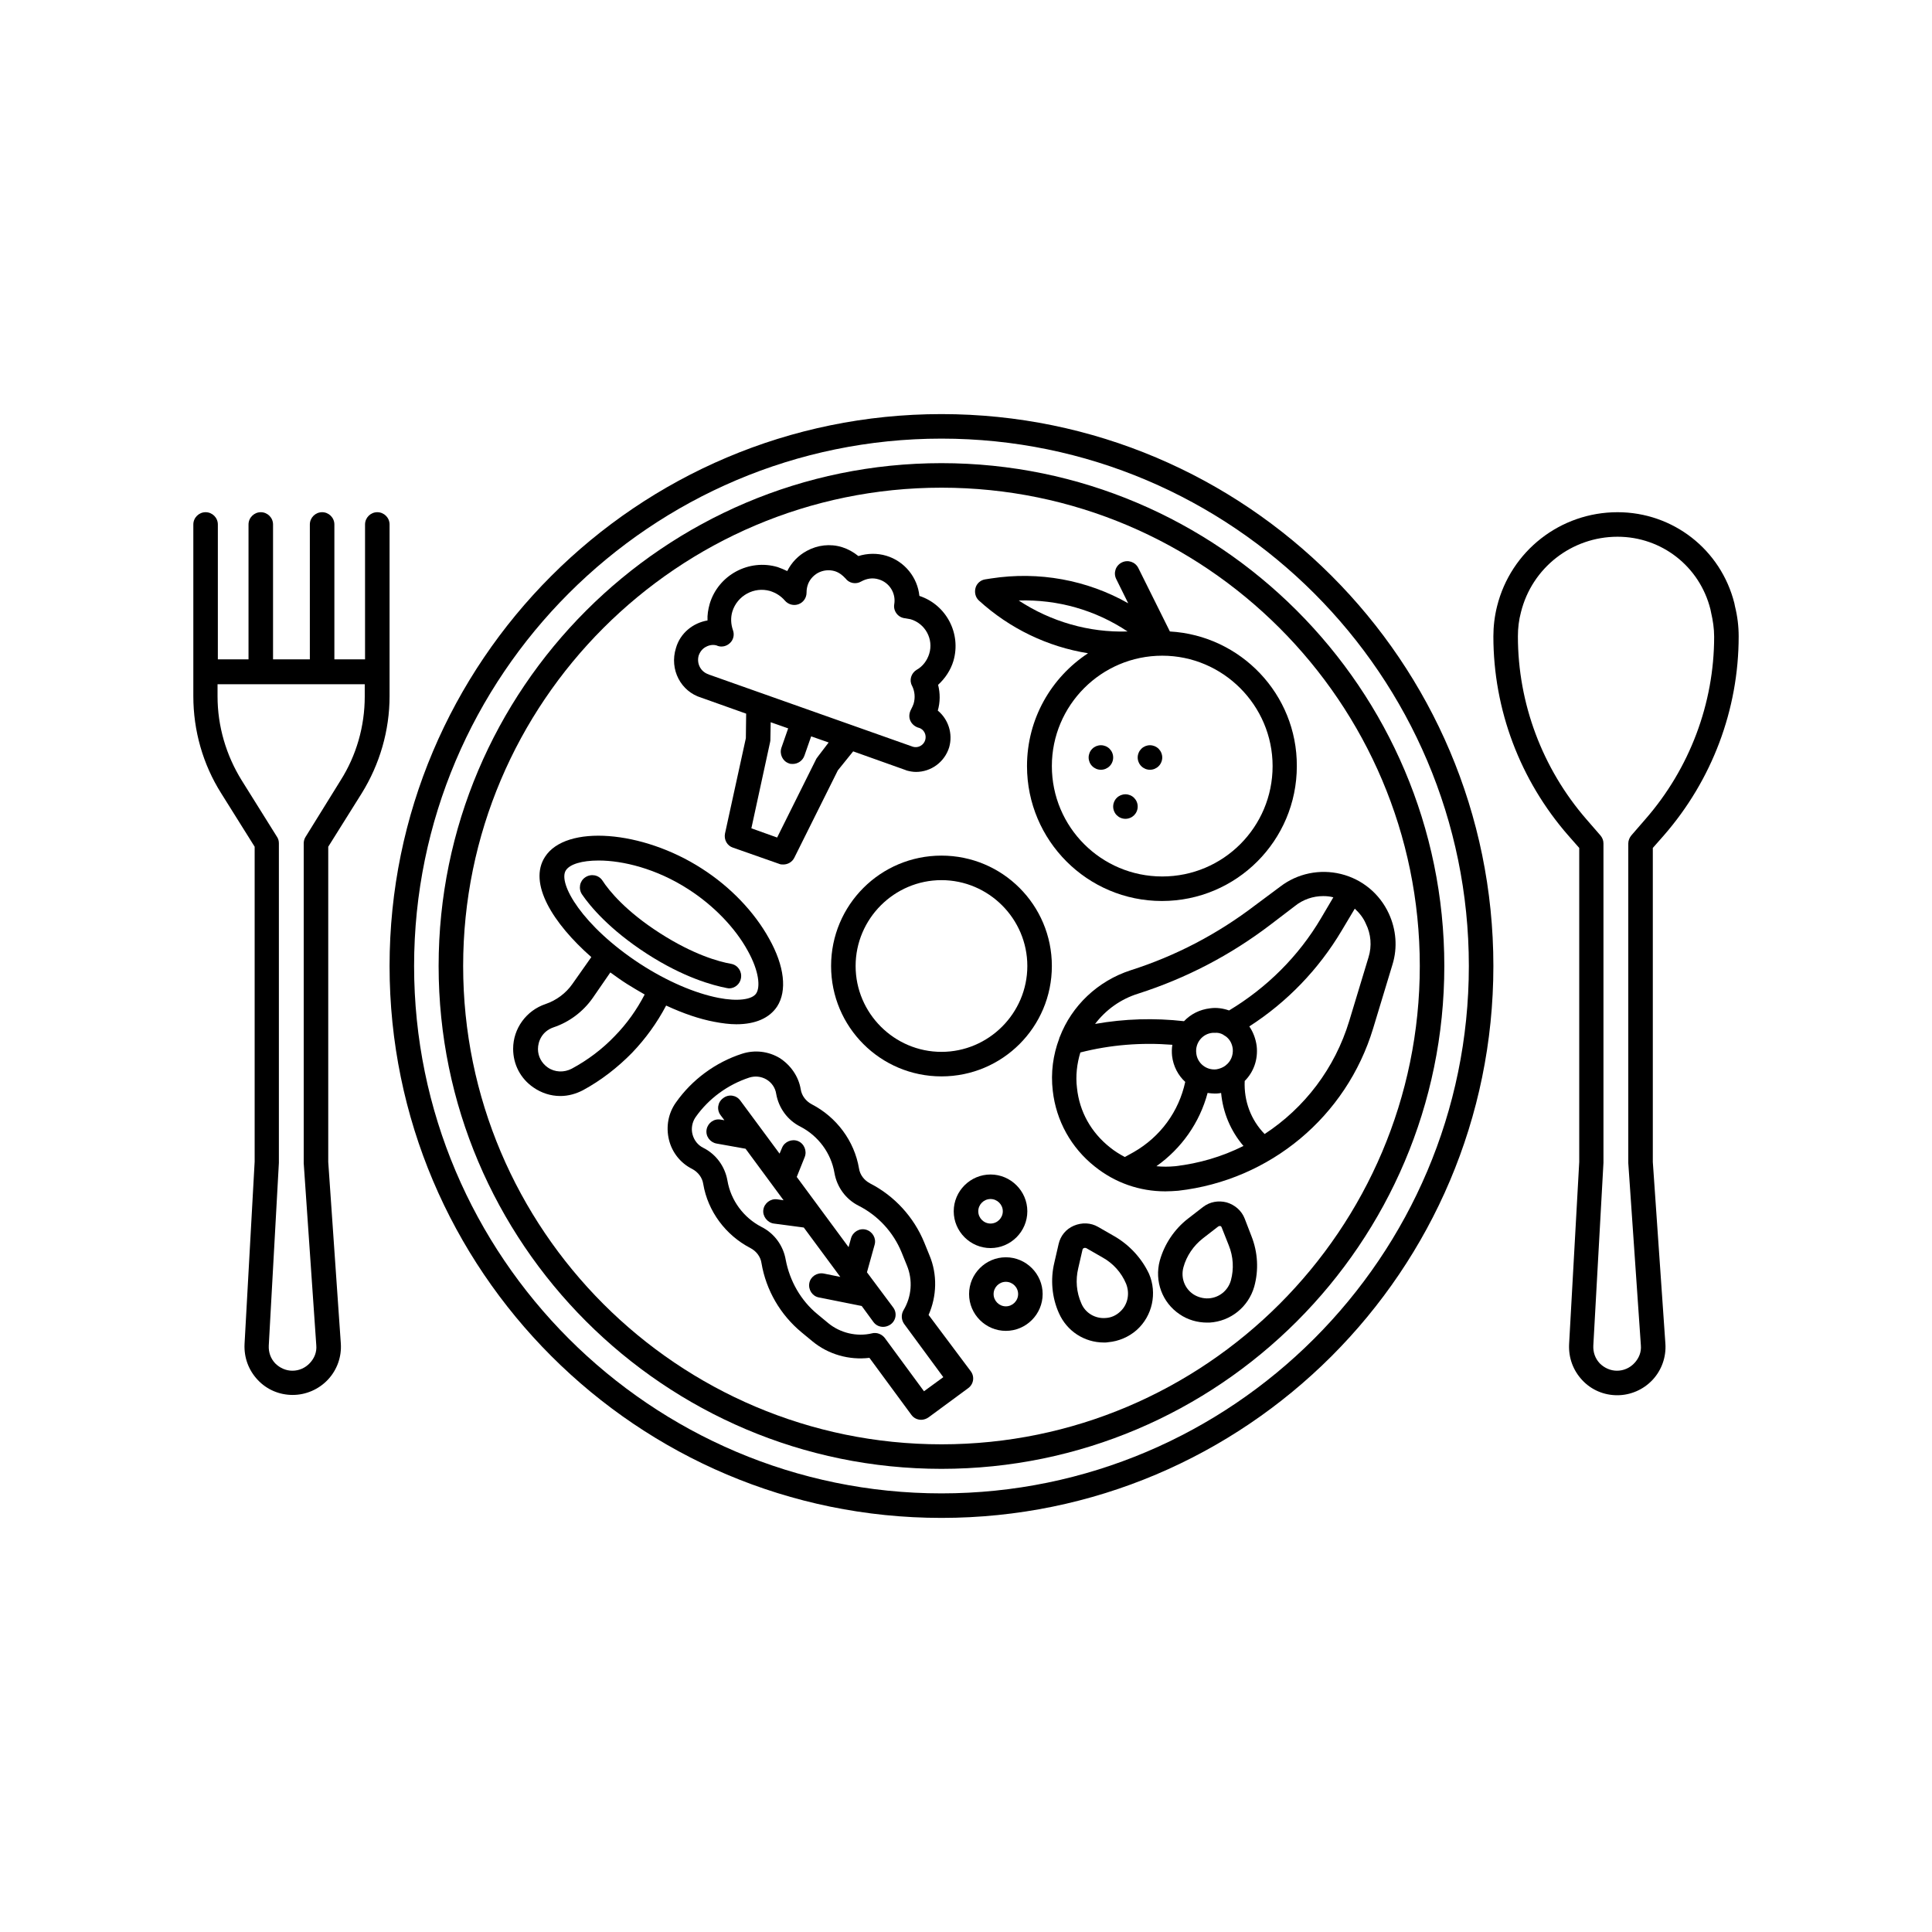 <svg xmlns="http://www.w3.org/2000/svg" xmlns:xlink="http://www.w3.org/1999/xlink" width="400" zoomAndPan="magnify" viewBox="0 0 300 300" height="400" preserveAspectRatio="xMidYMid meet" version="1.0"><defs><clipPath id="37c36f67cb"><path d="M 60 64.301 L 232 64.301 L 232 236 L 60 236 Z M 60 64.301 " clip-rule="nonzero"/></clipPath></defs><g clip-path="url(#37c36f67cb)"><path fill="currentColor" d="M 146.191 64.301 C 98.914 64.301 60.492 102.723 60.492 150 C 60.492 197.277 98.914 235.699 146.191 235.699 C 193.469 235.699 231.891 197.277 231.891 150 C 231.891 102.723 193.469 64.301 146.191 64.301 Z M 146.191 231.891 C 101.055 231.891 64.301 195.133 64.301 150 C 64.301 104.863 101.055 68.109 146.191 68.109 C 191.324 68.109 228.082 104.863 228.082 150 C 228.082 195.133 191.324 231.891 146.191 231.891 Z M 146.191 231.891 " fill-opacity="1" fill-rule="nonzero"/></g><path fill="currentColor" d="M 146.191 132.859 C 136.715 132.859 129.051 140.523 129.051 150 C 129.051 159.473 136.715 167.141 146.191 167.141 C 155.664 167.141 163.332 159.473 163.332 150 C 163.332 140.523 155.664 132.859 146.191 132.859 Z M 146.191 163.332 C 138.859 163.332 132.859 157.332 132.859 150 C 132.859 142.668 138.859 136.668 146.191 136.668 C 153.523 136.668 159.523 142.668 159.523 150 C 159.523 157.332 153.523 163.332 146.191 163.332 Z M 146.191 163.332 " fill-opacity="1" fill-rule="nonzero"/><path fill="currentColor" d="M 146.191 71.918 C 103.152 71.918 68.109 106.961 68.109 150 C 68.109 193.039 103.152 228.082 146.191 228.082 C 189.23 228.082 224.273 193.039 224.273 150 C 224.273 106.961 189.23 71.918 146.191 71.918 Z M 146.191 224.273 C 105.246 224.273 71.918 190.945 71.918 150 C 71.918 109.055 105.246 75.727 146.191 75.727 C 187.137 75.727 220.465 109.055 220.465 150 C 220.465 190.945 187.137 224.273 146.191 224.273 Z M 146.191 224.273 " fill-opacity="1" fill-rule="nonzero"/><path fill="currentColor" d="M 256.648 180.422 L 256.648 131.668 L 258.363 129.719 C 265.836 121.148 269.98 110.195 269.98 98.816 C 269.98 97.246 269.789 95.676 269.406 94.152 L 269.312 93.676 C 267.219 85.344 259.789 79.535 251.172 79.535 C 242.316 79.535 234.605 85.535 232.461 94.152 C 232.082 95.676 231.891 97.246 231.891 98.816 C 231.891 110.195 236.031 121.148 243.508 129.719 L 245.223 131.668 L 245.223 180.422 L 243.648 208.75 C 243.555 210.844 244.27 212.797 245.699 214.32 C 247.125 215.844 249.078 216.652 251.125 216.652 C 253.172 216.652 255.172 215.797 256.602 214.273 C 258.027 212.75 258.742 210.703 258.602 208.656 Z M 255.504 127.195 L 253.316 129.719 C 253.031 130.051 252.84 130.527 252.84 130.953 L 252.84 180.469 C 252.84 180.52 252.84 180.566 252.84 180.613 L 254.793 208.895 C 254.887 209.941 254.504 210.895 253.793 211.656 C 253.078 212.418 252.125 212.844 251.078 212.844 C 250.078 212.844 249.125 212.418 248.41 211.703 C 247.695 210.941 247.363 209.988 247.41 208.941 L 248.984 180.566 C 248.984 180.52 248.984 180.52 248.984 180.469 L 248.984 130.953 C 248.984 130.48 248.793 130.051 248.508 129.719 L 246.316 127.195 C 239.508 119.34 235.699 109.246 235.699 98.816 C 235.699 97.531 235.844 96.293 236.176 95.055 C 237.891 88.152 244.078 83.344 251.172 83.344 C 258.027 83.344 263.934 87.961 265.598 94.629 L 265.695 95.105 C 265.98 96.344 266.172 97.578 266.172 98.867 C 266.172 109.246 262.359 119.34 255.504 127.195 Z M 255.504 127.195 " fill-opacity="1" fill-rule="nonzero"/><path fill="currentColor" d="M 56.16 123.195 C 58.969 118.672 60.492 113.434 60.492 108.102 L 60.492 81.441 C 60.492 80.391 59.637 79.535 58.586 79.535 C 57.539 79.535 56.684 80.391 56.684 81.441 L 56.684 102.387 L 51.922 102.387 L 51.922 81.441 C 51.922 80.391 51.066 79.535 50.02 79.535 C 48.969 79.535 48.113 80.391 48.113 81.441 L 48.113 102.387 L 42.398 102.387 L 42.398 81.441 C 42.398 80.391 41.543 79.535 40.496 79.535 C 39.449 79.535 38.59 80.391 38.59 81.441 L 38.59 102.387 L 33.828 102.387 L 33.828 81.441 C 33.828 80.391 32.973 79.535 31.926 79.535 C 30.879 79.535 30.02 80.391 30.02 81.441 L 30.02 108.102 C 30.02 113.434 31.496 118.672 34.355 123.195 L 39.543 131.48 L 39.543 180.375 L 37.973 208.703 C 37.875 210.797 38.59 212.75 40.02 214.273 C 41.449 215.797 43.398 216.605 45.445 216.605 C 47.496 216.605 49.492 215.75 50.922 214.227 C 52.352 212.703 53.066 210.656 52.922 208.609 L 50.969 180.422 L 50.969 131.48 Z M 47.445 129.957 C 47.258 130.242 47.16 130.621 47.16 130.953 L 47.16 180.469 C 47.16 180.52 47.16 180.566 47.16 180.613 L 49.113 208.895 C 49.207 209.941 48.828 210.895 48.113 211.656 C 47.398 212.418 46.445 212.844 45.398 212.844 C 44.398 212.844 43.449 212.418 42.734 211.703 C 42.02 210.941 41.688 209.988 41.734 208.941 L 43.305 180.566 C 43.305 180.52 43.305 180.52 43.305 180.469 L 43.305 130.953 C 43.305 130.574 43.211 130.242 43.02 129.957 L 37.543 121.195 C 35.117 117.289 33.781 112.77 33.781 108.148 L 33.781 106.246 L 56.637 106.246 L 56.637 108.148 C 56.637 112.77 55.352 117.289 52.875 121.195 Z M 47.445 129.957 " fill-opacity="1" fill-rule="nonzero"/><path fill="currentColor" d="M 194.898 140.574 C 189.039 145.047 182.566 148.43 175.566 150.664 C 170.426 152.332 166.426 156.188 164.57 160.996 C 164.52 161.094 164.473 161.188 164.473 161.281 C 163.52 163.805 163.141 166.566 163.473 169.375 C 163.996 174.043 166.332 178.23 169.996 181.137 C 173.141 183.66 176.949 184.992 180.945 184.992 C 181.613 184.992 182.281 184.945 182.945 184.898 C 197.23 183.277 209.086 173.375 213.227 159.664 L 216.227 149.762 C 217.035 147.145 216.797 144.332 215.656 141.859 C 214.227 138.762 211.512 136.527 208.227 135.715 C 204.941 134.906 201.469 135.621 198.801 137.668 Z M 167.234 168.949 C 166.996 167.043 167.234 165.141 167.758 163.426 C 172.426 162.234 177.234 161.855 182.043 162.234 C 181.945 162.805 181.945 163.379 181.996 163.949 C 182.184 165.566 182.945 166.996 184.043 167.996 C 183.043 172.613 180.184 176.52 176.043 178.898 L 174.664 179.66 C 173.852 179.23 173.09 178.758 172.379 178.184 C 169.426 175.852 167.617 172.613 167.234 168.949 Z M 189.945 160.664 C 189.945 160.664 189.992 160.711 189.992 160.711 C 190.137 160.809 190.23 160.855 190.375 160.949 C 190.992 161.426 191.324 162.094 191.422 162.855 C 191.516 163.902 191.09 164.855 190.328 165.426 C 190.328 165.426 190.328 165.426 190.277 165.473 C 189.898 165.758 189.422 165.949 188.898 166.043 C 187.328 166.234 185.898 165.094 185.754 163.52 C 185.566 161.949 186.707 160.52 188.277 160.379 C 188.375 160.379 188.516 160.379 188.613 160.379 C 189.09 160.332 189.516 160.426 189.945 160.664 Z M 182.469 181.09 C 181.469 181.184 180.52 181.184 179.566 181.09 C 183.469 178.328 186.281 174.328 187.516 169.711 C 187.898 169.758 188.23 169.805 188.613 169.805 C 188.852 169.805 189.09 169.805 189.375 169.758 C 189.469 169.758 189.516 169.711 189.613 169.711 C 189.898 172.758 191.09 175.613 193.086 177.945 C 189.754 179.613 186.184 180.66 182.469 181.09 Z M 212.512 148.617 L 209.512 158.523 C 207.277 165.902 202.562 172.043 196.371 176.09 C 194.23 173.898 193.137 170.949 193.277 167.852 C 194.66 166.473 195.371 164.52 195.137 162.426 C 194.992 161.332 194.609 160.281 193.992 159.379 C 199.848 155.617 204.754 150.523 208.324 144.523 L 210.371 141.098 C 211.086 141.762 211.703 142.523 212.086 143.43 C 212.895 145.047 213.035 146.906 212.512 148.617 Z M 205.465 139.145 C 205.988 139.145 206.516 139.191 207.039 139.336 L 205.133 142.57 C 201.656 148.477 196.707 153.379 190.852 156.902 C 189.898 156.57 188.898 156.426 187.898 156.57 C 186.281 156.762 184.898 157.473 183.852 158.57 C 179.234 158.047 174.613 158.188 170.043 158.996 C 171.711 156.809 173.996 155.141 176.758 154.285 C 184.184 151.902 191.039 148.332 197.23 143.621 L 201.039 140.715 C 202.324 139.668 203.895 139.145 205.465 139.145 Z M 205.465 139.145 " fill-opacity="1" fill-rule="nonzero"/><path fill="currentColor" d="M 181.66 98.055 L 176.758 88.199 C 176.281 87.25 175.137 86.867 174.188 87.344 C 173.234 87.82 172.852 88.961 173.328 89.914 L 175.188 93.676 C 168.805 90.059 161.332 88.676 153.902 89.82 L 153 89.961 C 152.285 90.059 151.668 90.582 151.477 91.297 C 151.285 92.008 151.477 92.77 152 93.246 C 156.809 97.629 162.711 100.438 168.949 101.438 C 163.234 105.199 159.473 111.625 159.473 118.957 C 159.473 130.527 168.855 139.906 180.422 139.906 C 191.992 139.906 201.371 130.527 201.371 118.957 C 201.418 107.816 192.66 98.676 181.66 98.055 Z M 175.09 98.055 C 169.094 98.246 163.188 96.531 158.188 93.246 C 164.234 93.059 170.09 94.723 175.09 98.055 Z M 180.473 136.098 C 170.996 136.098 163.332 128.43 163.332 118.957 C 163.332 109.531 170.996 101.816 180.473 101.816 C 189.898 101.816 197.609 109.531 197.609 118.957 C 197.609 128.43 189.945 136.098 180.473 136.098 Z M 180.473 136.098 " fill-opacity="1" fill-rule="nonzero"/><path fill="currentColor" d="M 172.852 117.625 C 172.852 117.875 172.805 118.121 172.707 118.352 C 172.613 118.586 172.473 118.793 172.297 118.969 C 172.117 119.148 171.91 119.285 171.676 119.383 C 171.445 119.48 171.203 119.527 170.949 119.527 C 170.695 119.527 170.453 119.48 170.219 119.383 C 169.988 119.285 169.781 119.148 169.602 118.969 C 169.422 118.793 169.285 118.586 169.188 118.352 C 169.094 118.121 169.043 117.875 169.043 117.625 C 169.043 117.371 169.094 117.129 169.188 116.895 C 169.285 116.66 169.422 116.457 169.602 116.277 C 169.781 116.098 169.988 115.961 170.219 115.863 C 170.453 115.77 170.695 115.719 170.949 115.719 C 171.203 115.719 171.445 115.77 171.676 115.863 C 171.91 115.961 172.117 116.098 172.297 116.277 C 172.473 116.457 172.613 116.66 172.707 116.895 C 172.805 117.129 172.852 117.371 172.852 117.625 Z M 172.852 117.625 " fill-opacity="1" fill-rule="nonzero"/><path fill="currentColor" d="M 176.66 125.242 C 176.66 125.496 176.613 125.738 176.516 125.969 C 176.422 126.203 176.281 126.41 176.105 126.59 C 175.926 126.766 175.719 126.906 175.484 127 C 175.254 127.098 175.012 127.145 174.758 127.145 C 174.504 127.145 174.262 127.098 174.027 127 C 173.797 126.906 173.59 126.766 173.41 126.59 C 173.23 126.41 173.094 126.203 173 125.969 C 172.902 125.738 172.852 125.496 172.852 125.242 C 172.852 124.988 172.902 124.746 173 124.512 C 173.094 124.281 173.23 124.074 173.41 123.895 C 173.59 123.715 173.797 123.578 174.027 123.48 C 174.262 123.387 174.504 123.336 174.758 123.336 C 175.012 123.336 175.254 123.387 175.484 123.48 C 175.719 123.578 175.926 123.715 176.105 123.895 C 176.281 124.074 176.422 124.281 176.516 124.512 C 176.613 124.746 176.66 124.988 176.66 125.242 Z M 176.66 125.242 " fill-opacity="1" fill-rule="nonzero"/><path fill="currentColor" d="M 180.473 117.625 C 180.473 117.875 180.422 118.121 180.324 118.352 C 180.23 118.586 180.09 118.793 179.914 118.969 C 179.734 119.148 179.527 119.285 179.297 119.383 C 179.062 119.48 178.82 119.527 178.566 119.527 C 178.312 119.527 178.07 119.48 177.836 119.383 C 177.605 119.285 177.398 119.148 177.219 118.969 C 177.043 118.793 176.902 118.586 176.809 118.352 C 176.711 118.121 176.66 117.875 176.66 117.625 C 176.66 117.371 176.711 117.129 176.809 116.895 C 176.902 116.66 177.043 116.457 177.219 116.277 C 177.398 116.098 177.605 115.961 177.836 115.863 C 178.07 115.77 178.312 115.719 178.566 115.719 C 178.82 115.719 179.062 115.77 179.297 115.863 C 179.527 115.961 179.734 116.098 179.914 116.277 C 180.09 116.457 180.23 116.66 180.324 116.895 C 180.422 117.129 180.473 117.371 180.473 117.625 Z M 180.473 117.625 " fill-opacity="1" fill-rule="nonzero"/><path fill="currentColor" d="M 108.91 108.34 L 115.863 110.816 L 115.816 114.625 L 112.578 129.43 C 112.387 130.383 112.91 131.336 113.816 131.621 L 121.004 134.145 C 121.195 134.238 121.434 134.238 121.625 134.238 C 122.34 134.238 123.004 133.859 123.34 133.191 L 130.098 119.625 L 132.48 116.672 L 140.621 119.574 C 140.668 119.574 140.668 119.574 140.715 119.625 C 141.238 119.766 141.715 119.863 142.238 119.863 C 144.574 119.863 146.668 118.34 147.383 116.055 C 148 113.91 147.238 111.672 145.621 110.34 C 146 109.008 146 107.672 145.668 106.34 C 146.762 105.34 147.621 104.055 148.047 102.625 C 149.285 98.391 146.953 93.914 142.762 92.531 C 142.477 89.676 140.477 87.152 137.621 86.297 C 136.191 85.867 134.668 85.914 133.289 86.344 C 132.527 85.727 131.668 85.25 130.766 84.965 C 128.91 84.391 126.957 84.629 125.289 85.535 C 123.957 86.25 122.91 87.344 122.242 88.676 C 121.766 88.438 121.289 88.25 120.766 88.059 C 116.293 86.727 111.531 89.297 110.199 93.77 C 109.961 94.629 109.816 95.484 109.863 96.344 C 107.625 96.723 105.625 98.293 104.961 100.629 C 103.914 103.961 105.723 107.387 108.91 108.34 Z M 127.004 117.48 C 126.91 117.578 126.859 117.719 126.766 117.812 L 120.672 130.051 L 116.672 128.621 L 119.578 115.242 C 119.625 115.102 119.625 114.91 119.625 114.766 L 119.672 112.148 L 122.387 113.102 L 121.34 116.102 C 121.004 117.102 121.527 118.195 122.48 118.527 C 122.672 118.625 122.91 118.625 123.102 118.625 C 123.863 118.625 124.625 118.148 124.91 117.34 L 125.957 114.34 L 128.672 115.293 Z M 108.484 101.816 C 108.676 101.246 109.055 100.723 109.625 100.438 C 110.148 100.152 110.77 100.055 111.34 100.246 C 111.387 100.246 111.387 100.293 111.434 100.293 C 112.102 100.531 112.863 100.34 113.387 99.816 C 113.91 99.293 114.055 98.531 113.816 97.867 C 113.484 96.914 113.434 95.914 113.719 94.961 C 114.484 92.484 117.102 91.059 119.578 91.77 C 120.48 92.059 121.242 92.531 121.863 93.246 C 122.387 93.867 123.242 94.105 124.004 93.82 C 124.766 93.531 125.242 92.82 125.242 92.008 C 125.242 91.629 125.289 91.297 125.387 90.961 C 125.625 90.105 126.242 89.391 127.004 88.961 C 127.812 88.535 128.719 88.438 129.574 88.676 C 130.242 88.867 130.812 89.297 131.289 89.82 C 131.859 90.582 132.906 90.773 133.719 90.297 C 134.574 89.82 135.527 89.676 136.43 89.961 C 138.098 90.438 139.145 92.105 138.859 93.82 C 138.766 94.344 138.906 94.867 139.238 95.293 C 139.574 95.723 140.051 95.961 140.574 96.008 C 140.859 96.055 141.145 96.105 141.383 96.152 C 143.668 96.816 145 99.246 144.285 101.531 C 143.953 102.578 143.285 103.484 142.336 104.008 C 141.477 104.531 141.145 105.625 141.621 106.484 C 142.051 107.34 142.145 108.34 141.859 109.293 C 141.762 109.578 141.621 109.863 141.477 110.148 C 141.191 110.672 141.098 111.293 141.336 111.863 C 141.574 112.434 142.051 112.816 142.621 113.004 C 142.621 113.004 142.668 113.004 142.668 113.004 C 143.477 113.242 143.906 114.102 143.668 114.91 C 143.43 115.719 142.574 116.195 141.762 115.957 L 110.148 104.77 C 110.102 104.77 110.102 104.77 110.055 104.723 C 108.816 104.34 108.148 103.055 108.484 101.816 Z M 108.484 101.816 " fill-opacity="1" fill-rule="nonzero"/><path fill="currentColor" d="M 110.91 158.664 C 112.148 158.902 113.293 159.047 114.34 159.047 C 117.293 159.047 119.48 158.094 120.672 156.285 C 122.242 153.855 121.816 150 119.434 145.762 C 117.148 141.621 113.434 137.715 108.961 134.859 C 99.723 128.906 87.867 128.004 84.629 133.051 C 81.965 137.145 85.867 143.383 91.82 148.617 L 88.867 152.809 C 87.867 154.238 86.391 155.332 84.727 155.902 C 81.727 156.902 79.68 159.711 79.68 162.855 C 79.68 165.281 80.82 167.473 82.82 168.852 C 84.059 169.711 85.488 170.188 87.012 170.188 C 88.25 170.188 89.438 169.852 90.535 169.281 C 93.344 167.758 95.914 165.758 98.152 163.473 C 100.246 161.281 102.008 158.855 103.438 156.141 C 106.102 157.379 108.625 158.234 110.91 158.664 Z M 87.867 135.145 C 88.488 134.191 90.344 133.621 92.961 133.621 C 96.676 133.621 101.914 134.859 106.914 138.098 C 110.77 140.574 114.148 144.047 116.102 147.617 C 117.91 150.855 118.055 153.285 117.434 154.238 C 116.816 155.238 114.484 155.523 111.578 154.949 C 107.914 154.238 103.578 152.379 99.391 149.664 C 90.438 143.809 86.582 137.145 87.867 135.145 Z M 95.484 160.855 C 93.535 162.902 91.25 164.617 88.773 165.949 C 87.582 166.566 86.152 166.52 85.059 165.758 C 84.105 165.094 83.535 164.043 83.535 162.902 C 83.535 161.711 84.156 160.141 85.965 159.52 C 88.391 158.711 90.535 157.094 92.012 155 L 94.773 151 C 95.629 151.617 96.484 152.238 97.391 152.809 C 98.293 153.379 99.199 153.902 100.105 154.426 C 98.867 156.809 97.344 158.949 95.484 160.855 Z M 95.484 160.855 " fill-opacity="1" fill-rule="nonzero"/><path fill="currentColor" d="M 100.438 148.094 C 106.199 151.809 110.672 153 112.863 153.426 C 112.957 153.426 113.102 153.477 113.195 153.477 C 114.102 153.477 114.91 152.809 115.055 151.902 C 115.246 150.855 114.578 149.855 113.531 149.664 C 111.625 149.332 107.676 148.238 102.484 144.906 C 97.199 141.523 94.582 138.336 93.535 136.715 C 92.961 135.859 91.773 135.621 90.867 136.238 C 90.012 136.812 89.773 138 90.391 138.906 C 91.629 140.715 94.629 144.332 100.438 148.094 Z M 100.438 148.094 " fill-opacity="1" fill-rule="nonzero"/><path fill="currentColor" d="M 144.191 204.18 C 145.477 201.277 145.57 197.895 144.336 194.945 L 143.523 192.945 C 141.906 188.992 138.906 185.707 135.098 183.754 C 134.191 183.277 133.527 182.422 133.383 181.422 C 132.668 177.184 129.91 173.473 126.051 171.473 C 125.148 170.996 124.48 170.137 124.336 169.141 C 124.004 167.141 122.766 165.379 121.051 164.281 C 119.293 163.234 117.195 162.996 115.246 163.617 C 111.102 164.949 107.438 167.664 104.961 171.188 C 103.77 172.852 103.391 174.945 103.867 176.945 C 104.34 178.945 105.676 180.613 107.484 181.516 C 108.387 181.992 109.055 182.852 109.199 183.852 C 109.91 188.086 112.672 191.801 116.531 193.801 C 117.434 194.277 118.102 195.133 118.242 196.133 C 118.957 200.371 121.195 204.18 124.48 206.895 L 126.148 208.273 C 128.621 210.32 131.859 211.227 135.004 210.844 L 141.523 219.703 C 141.906 220.227 142.477 220.465 143.051 220.465 C 143.43 220.465 143.859 220.32 144.191 220.082 L 150.332 215.559 C 151.191 214.941 151.379 213.75 150.715 212.895 Z M 143.477 216.035 L 137.383 207.75 C 137.004 207.273 136.43 206.988 135.859 206.988 C 135.715 206.988 135.574 206.988 135.43 207.035 C 133.051 207.609 130.48 206.988 128.621 205.465 L 126.957 204.086 C 124.336 201.941 122.625 198.895 122.004 195.609 C 121.625 193.422 120.242 191.516 118.242 190.516 C 115.48 189.086 113.484 186.422 112.957 183.328 C 112.578 181.137 111.199 179.23 109.199 178.23 C 108.34 177.805 107.77 177.043 107.531 176.137 C 107.293 175.234 107.484 174.234 108.008 173.473 C 110.055 170.566 113.008 168.426 116.34 167.328 C 117.242 167.043 118.195 167.141 119.004 167.613 C 119.816 168.09 120.387 168.902 120.527 169.852 C 120.91 172.043 122.289 173.949 124.289 174.945 C 127.051 176.375 129.051 179.043 129.574 182.137 C 129.957 184.328 131.336 186.23 133.336 187.23 C 136.336 188.754 138.715 191.324 140 194.469 L 140.812 196.469 C 141.762 198.754 141.574 201.324 140.289 203.465 C 139.906 204.133 139.953 204.941 140.383 205.562 L 146.477 213.844 Z M 143.477 216.035 " fill-opacity="1" fill-rule="nonzero"/><path fill="currentColor" d="M 134.621 197.562 L 135.812 193.277 C 136.098 192.277 135.48 191.23 134.48 190.945 C 133.48 190.66 132.434 191.277 132.145 192.277 L 131.766 193.656 L 123.719 182.754 L 124.957 179.66 C 125.336 178.707 124.863 177.566 123.91 177.184 C 122.957 176.805 121.816 177.281 121.434 178.23 L 121.051 179.137 L 114.957 170.898 C 114.34 170.043 113.148 169.852 112.293 170.52 C 111.434 171.137 111.246 172.328 111.91 173.188 L 112.484 173.949 L 111.91 173.852 C 110.863 173.66 109.91 174.375 109.723 175.375 C 109.531 176.422 110.246 177.375 111.246 177.566 L 115.77 178.375 L 121.672 186.375 L 120.672 186.23 C 119.625 186.09 118.672 186.852 118.531 187.852 C 118.387 188.848 119.148 189.848 120.148 189.992 L 124.812 190.609 L 130.48 198.277 L 127.91 197.754 C 126.859 197.562 125.863 198.23 125.672 199.23 C 125.48 200.277 126.148 201.277 127.148 201.465 L 133.812 202.801 L 135.621 205.273 C 136.004 205.801 136.574 206.035 137.145 206.035 C 137.527 206.035 137.953 205.895 138.289 205.656 C 139.145 205.039 139.336 203.848 138.668 202.988 Z M 134.621 197.562 " fill-opacity="1" fill-rule="nonzero"/><path fill="currentColor" d="M 159.523 188.086 C 159.523 184.945 156.949 182.375 153.809 182.375 C 150.668 182.375 148.094 184.945 148.094 188.086 C 148.094 191.23 150.668 193.801 153.809 193.801 C 156.949 193.801 159.523 191.23 159.523 188.086 Z M 151.906 188.086 C 151.906 187.039 152.762 186.184 153.809 186.184 C 154.855 186.184 155.715 187.039 155.715 188.086 C 155.715 189.137 154.855 189.992 153.809 189.992 C 152.762 189.992 151.906 189.137 151.906 188.086 Z M 151.906 188.086 " fill-opacity="1" fill-rule="nonzero"/><path fill="currentColor" d="M 156.188 195.23 C 153.047 195.23 150.477 197.801 150.477 200.941 C 150.477 204.086 153.047 206.656 156.188 206.656 C 159.332 206.656 161.902 204.086 161.902 200.941 C 161.902 197.801 159.332 195.23 156.188 195.23 Z M 156.188 202.848 C 155.141 202.848 154.285 201.988 154.285 200.941 C 154.285 199.895 155.141 199.039 156.188 199.039 C 157.238 199.039 158.094 199.895 158.094 200.941 C 158.094 201.988 157.238 202.848 156.188 202.848 Z M 156.188 202.848 " fill-opacity="1" fill-rule="nonzero"/><path fill="currentColor" d="M 173.09 191.992 L 170.52 190.516 C 169.379 189.848 167.996 189.801 166.758 190.324 C 165.52 190.848 164.664 191.898 164.379 193.184 L 163.711 196.086 C 163.094 198.656 163.332 201.465 164.426 203.895 C 165.664 206.703 168.379 208.465 171.426 208.465 C 171.664 208.465 171.902 208.465 172.09 208.418 C 173.711 208.273 175.281 207.609 176.52 206.512 C 178.949 204.324 179.711 200.801 178.422 197.801 C 177.281 195.371 175.375 193.324 173.09 191.992 Z M 173.902 203.703 C 173.281 204.277 172.52 204.609 171.711 204.656 C 170.09 204.801 168.52 203.895 167.902 202.371 C 167.141 200.656 166.996 198.754 167.426 196.941 L 168.094 194.039 C 168.141 193.895 168.234 193.801 168.332 193.801 C 168.426 193.754 168.52 193.754 168.664 193.801 L 171.234 195.277 C 172.852 196.18 174.137 197.609 174.852 199.324 C 175.473 200.848 175.137 202.609 173.902 203.703 Z M 173.902 203.703 " fill-opacity="1" fill-rule="nonzero"/><path fill="currentColor" d="M 193.277 189.23 C 192.801 187.992 191.754 187.09 190.469 186.707 C 189.184 186.375 187.852 186.613 186.805 187.422 L 184.469 189.23 C 182.375 190.848 180.805 193.184 180.09 195.754 C 179.234 198.941 180.473 202.277 183.184 204.086 C 184.422 204.941 185.945 205.371 187.422 205.371 C 187.566 205.371 187.707 205.371 187.805 205.371 C 191.09 205.18 193.848 202.941 194.754 199.801 C 195.469 197.23 195.324 194.469 194.324 191.945 Z M 191.137 198.801 C 190.707 200.371 189.328 201.516 187.66 201.609 C 186.852 201.656 185.992 201.418 185.328 200.992 C 183.945 200.086 183.328 198.418 183.758 196.801 C 184.23 195.039 185.328 193.422 186.805 192.277 L 189.137 190.469 C 189.23 190.422 189.277 190.375 189.375 190.375 C 189.422 190.375 189.469 190.375 189.469 190.375 C 189.566 190.375 189.66 190.469 189.707 190.609 L 190.801 193.371 C 191.516 195.133 191.613 197.039 191.137 198.801 Z M 191.137 198.801 " fill-opacity="1" fill-rule="nonzero"/></svg>